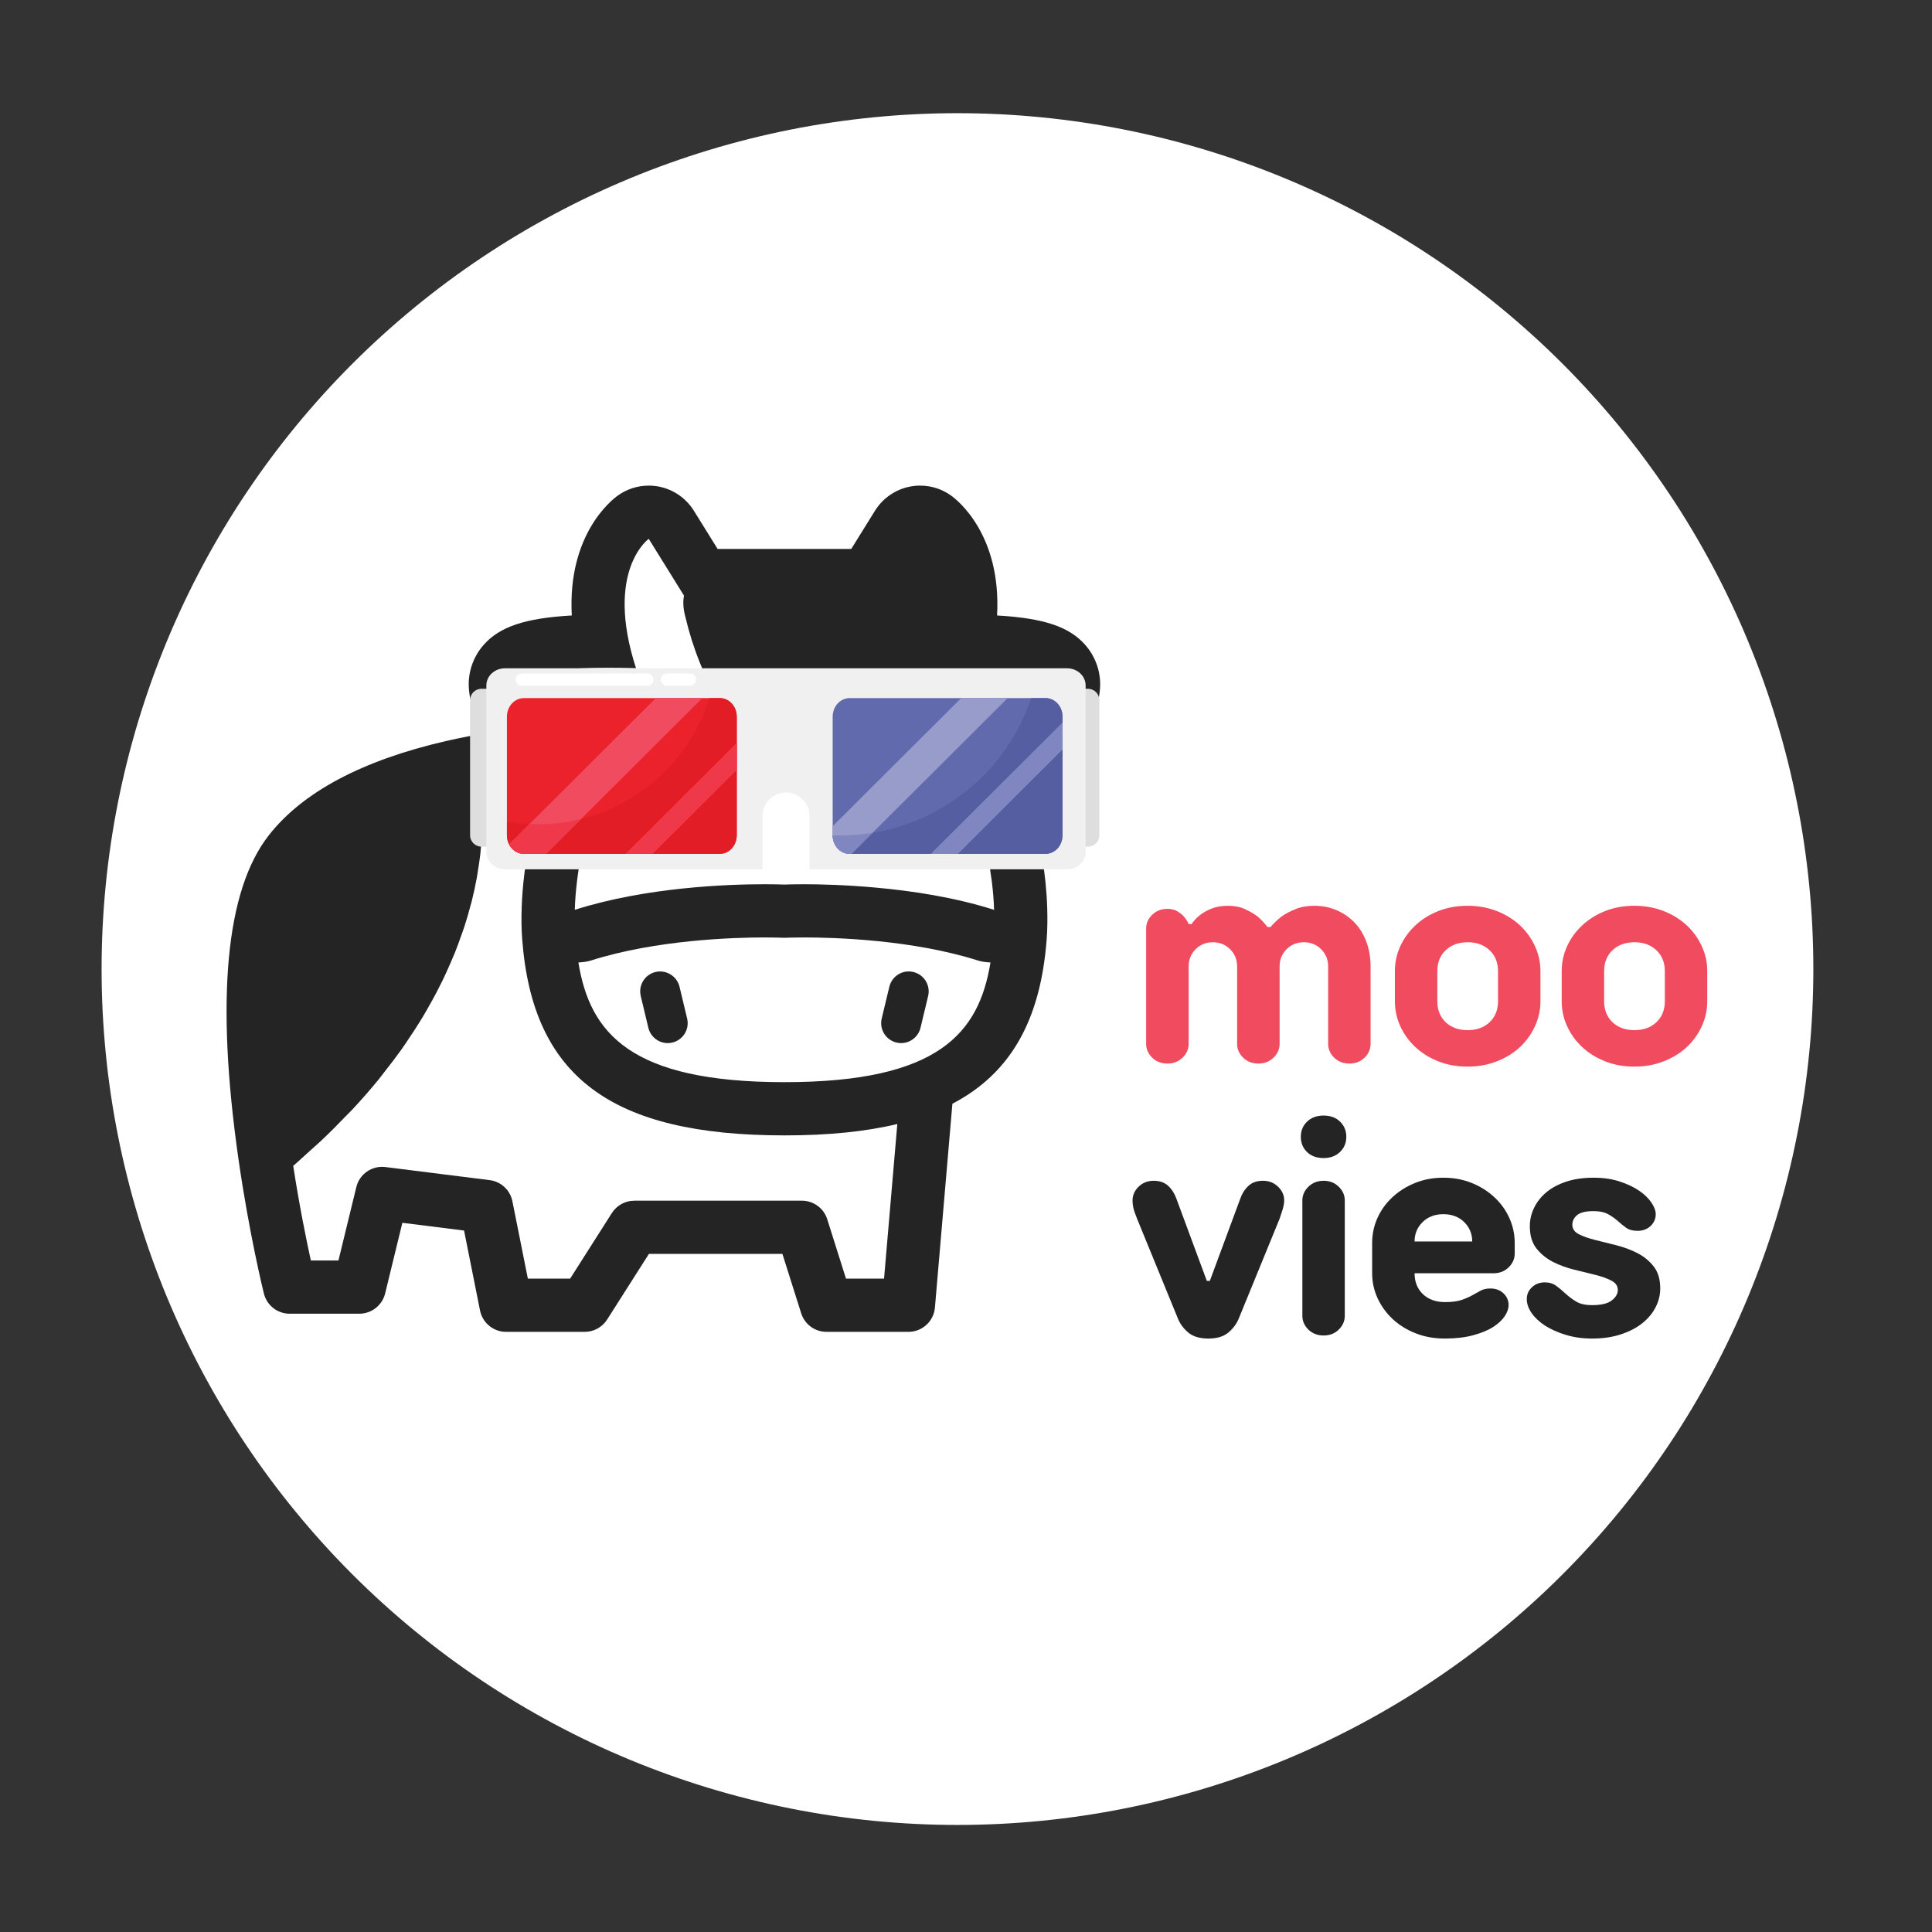 <svg xmlns="http://www.w3.org/2000/svg" xmlns:xlink="http://www.w3.org/1999/xlink" width="500" zoomAndPan="magnify" viewBox="0 0 375 375" height="500" preserveAspectRatio="xMidYMid meet" version="1.0"><rect x="0" y="0" width="375" height="375" fill="#333333" stroke="none"/><defs><g/><clipPath id="id1"><path d="M 19.719 21.969 L 351.969 21.969 L 351.969 354.219 L 19.719 354.219 Z M 19.719 21.969 " clip-rule="nonzero"/></clipPath><clipPath id="id2"><path d="M 43 94.258 L 214 94.258 L 214 258.508 L 43 258.508 Z M 43 94.258 " clip-rule="nonzero"/></clipPath><clipPath id="id3"><path d="M 206 133 L 213.438 133 L 213.438 165 L 206 165 Z M 206 133 " clip-rule="nonzero"/></clipPath><clipPath id="id4"><path d="M 91.188 133 L 99 133 L 99 165 L 91.188 165 Z M 91.188 133 " clip-rule="nonzero"/></clipPath><clipPath id="id5"><path d="M 94 129.703 L 211 129.703 L 211 168.703 L 94 168.703 Z M 94 129.703 " clip-rule="nonzero"/></clipPath></defs><g clip-path="url(#id1)"><path fill="#ffffff" d="M 351.969 188.094 C 351.969 190.812 351.902 193.531 351.77 196.246 C 351.637 198.961 351.438 201.672 351.168 204.375 C 350.902 207.082 350.57 209.781 350.172 212.469 C 349.773 215.16 349.309 217.836 348.777 220.504 C 348.246 223.168 347.652 225.82 346.992 228.457 C 346.332 231.098 345.605 233.715 344.816 236.316 C 344.027 238.918 343.176 241.5 342.258 244.059 C 341.344 246.621 340.363 249.156 339.324 251.668 C 338.285 254.18 337.184 256.664 336.02 259.121 C 334.855 261.578 333.637 264.008 332.352 266.406 C 331.07 268.801 329.73 271.168 328.336 273.5 C 326.938 275.832 325.484 278.129 323.973 280.387 C 322.461 282.648 320.898 284.871 319.277 287.055 C 317.656 289.238 315.984 291.379 314.262 293.48 C 312.535 295.582 310.762 297.641 308.934 299.656 C 307.109 301.672 305.234 303.641 303.312 305.562 C 301.391 307.484 299.422 309.359 297.406 311.184 C 295.391 313.012 293.336 314.785 291.234 316.512 C 289.133 318.234 286.988 319.906 284.805 321.527 C 282.621 323.145 280.398 324.711 278.137 326.223 C 275.879 327.73 273.582 329.188 271.25 330.582 C 268.918 331.98 266.555 333.32 264.156 334.602 C 261.758 335.883 259.328 337.105 256.871 338.27 C 254.414 339.43 251.93 340.531 249.418 341.574 C 246.906 342.613 244.371 343.59 241.809 344.508 C 239.25 345.422 236.668 346.277 234.066 347.066 C 231.465 347.855 228.848 348.578 226.211 349.238 C 223.57 349.902 220.922 350.496 218.254 351.027 C 215.586 351.559 212.91 352.023 210.219 352.422 C 207.531 352.82 204.832 353.152 202.129 353.418 C 199.422 353.684 196.711 353.887 193.996 354.02 C 191.281 354.152 188.562 354.219 185.844 354.219 C 183.125 354.219 180.41 354.152 177.691 354.02 C 174.977 353.887 172.266 353.684 169.562 353.418 C 166.855 353.152 164.156 352.82 161.469 352.422 C 158.781 352.023 156.102 351.559 153.434 351.027 C 150.77 350.496 148.117 349.902 145.48 349.238 C 142.844 348.578 140.223 347.855 137.621 347.066 C 135.02 346.277 132.438 345.422 129.879 344.508 C 127.32 343.59 124.781 342.613 122.27 341.574 C 119.758 340.531 117.273 339.43 114.816 338.27 C 112.359 337.105 109.93 335.883 107.535 334.602 C 105.137 333.32 102.77 331.98 100.438 330.582 C 98.105 329.188 95.812 327.73 93.551 326.223 C 91.289 324.711 89.066 323.145 86.883 321.527 C 84.699 319.906 82.559 318.234 80.457 316.512 C 78.355 314.785 76.297 313.012 74.281 311.184 C 72.266 309.359 70.297 307.484 68.375 305.562 C 66.453 303.641 64.578 301.672 62.754 299.656 C 60.93 297.641 59.152 295.582 57.43 293.48 C 55.703 291.379 54.031 289.238 52.41 287.055 C 50.793 284.871 49.227 282.648 47.715 280.387 C 46.207 278.129 44.75 275.832 43.355 273.5 C 41.957 271.168 40.617 268.801 39.336 266.406 C 38.055 264.008 36.832 261.578 35.668 259.121 C 34.508 256.664 33.406 254.18 32.363 251.668 C 31.324 249.156 30.348 246.621 29.43 244.059 C 28.516 241.5 27.66 238.918 26.871 236.316 C 26.082 233.715 25.359 231.098 24.699 228.457 C 24.039 225.82 23.441 223.168 22.91 220.504 C 22.383 217.836 21.918 215.16 21.516 212.469 C 21.117 209.781 20.785 207.082 20.52 204.375 C 20.254 201.672 20.055 198.961 19.918 196.246 C 19.785 193.531 19.719 190.812 19.719 188.094 C 19.719 185.375 19.785 182.656 19.918 179.941 C 20.055 177.227 20.254 174.516 20.52 171.809 C 20.785 169.105 21.117 166.406 21.516 163.719 C 21.918 161.027 22.383 158.352 22.91 155.684 C 23.441 153.02 24.039 150.367 24.699 147.727 C 25.359 145.09 26.082 142.473 26.871 139.871 C 27.66 137.27 28.516 134.688 29.43 132.129 C 30.348 129.566 31.324 127.031 32.363 124.52 C 33.406 122.008 34.508 119.523 35.668 117.066 C 36.832 114.609 38.055 112.18 39.336 109.781 C 40.617 107.387 41.957 105.02 43.355 102.688 C 44.75 100.355 46.207 98.059 47.715 95.801 C 49.227 93.539 50.793 91.316 52.41 89.133 C 54.031 86.949 55.703 84.805 57.43 82.703 C 59.152 80.602 60.93 78.547 62.754 76.531 C 64.578 74.516 66.453 72.547 68.375 70.625 C 70.297 68.703 72.266 66.828 74.281 65.004 C 76.297 63.176 78.355 61.402 80.457 59.676 C 82.559 57.953 84.699 56.281 86.883 54.66 C 89.066 53.043 91.289 51.477 93.551 49.965 C 95.812 48.457 98.105 47 100.438 45.602 C 102.77 44.207 105.137 42.867 107.535 41.586 C 109.93 40.305 112.359 39.082 114.816 37.918 C 117.273 36.758 119.758 35.656 122.27 34.613 C 124.781 33.574 127.32 32.594 129.879 31.68 C 132.438 30.762 135.02 29.91 137.621 29.121 C 140.223 28.332 142.844 27.609 145.48 26.945 C 148.117 26.285 150.77 25.691 153.434 25.16 C 156.102 24.629 158.781 24.164 161.469 23.766 C 164.156 23.367 166.855 23.035 169.562 22.77 C 172.266 22.504 174.977 22.301 177.691 22.168 C 180.41 22.035 183.125 21.969 185.844 21.969 C 188.562 21.969 191.281 22.035 193.996 22.168 C 196.711 22.301 199.422 22.504 202.129 22.77 C 204.832 23.035 207.531 23.367 210.219 23.766 C 212.91 24.164 215.586 24.629 218.254 25.16 C 220.922 25.691 223.57 26.285 226.211 26.945 C 228.848 27.609 231.465 28.332 234.066 29.121 C 236.668 29.91 239.25 30.762 241.809 31.68 C 244.371 32.594 246.906 33.574 249.418 34.613 C 251.93 35.656 254.414 36.758 256.871 37.918 C 259.328 39.082 261.758 40.305 264.156 41.586 C 266.555 42.867 268.918 44.207 271.25 45.602 C 273.582 47 275.879 48.457 278.137 49.965 C 280.398 51.477 282.621 53.043 284.805 54.66 C 286.988 56.281 289.133 57.953 291.234 59.676 C 293.336 61.402 295.391 63.176 297.406 65.004 C 299.422 66.828 301.391 68.703 303.312 70.625 C 305.234 72.547 307.109 74.516 308.934 76.531 C 310.762 78.547 312.535 80.602 314.262 82.703 C 315.984 84.805 317.656 86.949 319.277 89.133 C 320.898 91.316 322.461 93.539 323.973 95.801 C 325.484 98.059 326.938 100.355 328.336 102.688 C 329.73 105.02 331.07 107.387 332.352 109.781 C 333.637 112.18 334.855 114.609 336.02 117.066 C 337.184 119.523 338.285 122.008 339.324 124.52 C 340.363 127.031 341.344 129.566 342.258 132.129 C 343.176 134.688 344.027 137.27 344.816 139.871 C 345.605 142.473 346.332 145.09 346.992 147.727 C 347.652 150.367 348.246 153.02 348.777 155.684 C 349.309 158.352 349.773 161.027 350.172 163.719 C 350.57 166.406 350.902 169.105 351.168 171.809 C 351.438 174.516 351.637 177.227 351.77 179.941 C 351.902 182.656 351.969 185.375 351.969 188.094 Z M 351.969 188.094 " fill-opacity="1" fill-rule="nonzero"/></g><g clip-path="url(#id2)"><path fill="#242424" d="M 60.336 244.664 L 65.691 244.664 L 69.16 230.422 C 69.777 227.879 72.172 226.203 74.812 226.523 L 95.039 229.062 C 97.246 229.34 99.027 230.992 99.457 233.172 L 102.457 248.184 L 110.66 248.184 L 118.766 235.445 C 119.715 233.957 121.355 233.055 123.121 233.055 L 155.652 233.055 C 157.906 233.055 159.895 234.516 160.57 236.664 L 164.207 248.184 L 171.594 248.184 L 174.168 218.172 C 167.965 219.66 160.691 220.379 152.258 220.379 C 118.57 220.379 103.344 208.969 101.352 182.234 C 101.215 180.438 101.184 178.547 101.254 176.285 C 101.527 167.105 103.816 157.902 105.926 151.18 C 102.184 151.555 97.961 152.098 93.5 152.941 C 93.508 153.066 93.512 153.215 93.52 153.34 C 93.551 153.746 93.57 154.176 93.594 154.602 C 93.629 155.254 93.656 155.91 93.672 156.605 C 93.684 157.094 93.684 157.586 93.684 158.094 C 93.68 158.797 93.668 159.52 93.641 160.266 C 93.625 160.797 93.602 161.332 93.57 161.887 C 93.523 162.668 93.453 163.48 93.375 164.297 C 93.32 164.863 93.273 165.414 93.207 165.996 C 93.098 166.91 92.945 167.863 92.793 168.824 C 92.707 169.344 92.645 169.848 92.547 170.383 C 92.27 171.879 91.945 173.41 91.547 174.988 C 91.492 175.211 91.414 175.445 91.355 175.668 C 91 177.039 90.598 178.438 90.133 179.867 C 89.945 180.457 89.711 181.062 89.5 181.66 C 89.117 182.758 88.719 183.855 88.27 184.977 C 87.988 185.672 87.676 186.375 87.371 187.078 C 86.91 188.145 86.422 189.215 85.895 190.309 C 85.535 191.047 85.156 191.789 84.77 192.535 C 84.195 193.633 83.586 194.734 82.945 195.852 C 82.512 196.605 82.078 197.355 81.609 198.117 C 80.895 199.281 80.121 200.453 79.324 201.633 C 78.84 202.355 78.371 203.074 77.852 203.805 C 76.883 205.164 75.824 206.531 74.742 207.906 C 74.301 208.469 73.898 209.023 73.438 209.59 C 71.844 211.531 70.145 213.48 68.309 215.445 C 67.965 215.812 67.566 216.18 67.215 216.547 C 65.688 218.145 64.098 219.746 62.395 221.355 C 61.668 222.039 60.871 222.723 60.113 223.41 C 59.047 224.367 58.043 225.328 56.914 226.289 C 58.113 234.086 59.469 240.711 60.336 244.664 Z M 192.25 186.816 C 191.438 186.762 190.617 186.691 189.824 186.438 C 177.113 182.395 161.996 181.957 156.086 181.957 C 154.055 181.957 152.824 182.008 152.711 182.012 C 152.562 182.02 152.41 182.023 152.254 182.023 C 152.102 182.023 151.945 182.02 151.797 182.012 C 151.691 182.008 150.461 181.957 148.43 181.957 C 142.52 181.957 127.402 182.395 114.691 186.438 C 113.898 186.691 113.078 186.762 112.266 186.816 C 114.5 200.516 122.305 210.047 152.258 210.047 C 182.211 210.047 190.016 200.516 192.25 186.816 Z M 192.949 176.598 C 192.895 174.754 192.738 172.906 192.512 171.074 C 192.492 170.887 192.453 170.707 192.43 170.52 C 192.207 168.824 191.941 167.137 191.625 165.496 C 191.57 165.215 191.508 164.945 191.453 164.664 C 190.621 164.879 189.773 165.02 188.902 165.02 C 188.434 165.02 187.961 164.984 187.488 164.922 C 158.301 160.887 138.984 144.852 133.031 119.742 C 132.77 118.832 132.629 117.871 132.629 116.875 C 132.629 116.441 132.707 116.023 132.758 115.602 L 125.918 104.586 C 125.918 104.586 117.301 110.746 123.457 129.719 C 123.457 129.719 121.137 129.617 117.996 129.617 C 111.328 129.617 100.965 130.074 101.301 132.926 C 101.793 137.113 119.027 145.242 119.027 145.242 C 119.027 145.242 115.031 154.426 112.879 165.5 C 112.531 167.289 112.23 169.121 112.008 170.977 C 112.004 170.992 112.004 171.008 112 171.023 C 111.773 172.871 111.621 174.738 111.566 176.594 C 125.422 172.188 141.293 171.629 148.43 171.629 C 149.266 171.629 149.93 171.637 150.508 171.648 C 150.668 171.652 150.785 171.652 150.922 171.656 C 151.758 171.672 152.258 171.695 152.258 171.695 C 152.258 171.695 152.758 171.672 153.59 171.656 C 153.73 171.652 153.844 171.652 154.008 171.648 C 154.586 171.637 155.25 171.629 156.086 171.629 C 159.27 171.629 164.234 171.762 169.934 172.277 C 177.02 172.914 185.27 174.152 192.949 176.598 Z M 172.566 132.949 C 168.773 132.949 165.699 136.027 165.699 139.824 C 165.699 143.621 168.773 146.699 172.566 146.699 C 176.359 146.699 179.434 143.621 179.434 139.824 C 179.434 136.027 176.359 132.949 172.566 132.949 Z M 52.164 162.145 C 58.738 153.73 70.336 147.566 86.641 143.82 C 89.52 143.16 92.336 142.637 95.066 142.188 C 91.59 138.574 91.266 135.941 91.055 134.129 C 90.672 130.887 91.715 127.602 93.914 125.129 C 96.984 121.672 101.871 119.977 110.984 119.465 C 110.125 103.766 118.711 97.047 119.922 96.184 C 121.684 94.918 123.785 94.258 125.918 94.258 C 126.594 94.258 127.27 94.324 127.938 94.457 C 130.734 95.016 133.176 96.711 134.68 99.133 L 139.285 106.547 L 165.23 106.547 L 169.832 99.133 C 171.34 96.711 173.781 95.016 176.574 94.457 C 177.246 94.324 177.922 94.258 178.598 94.258 C 180.734 94.258 182.832 94.918 184.598 96.184 C 185.805 97.047 194.391 103.766 193.531 119.465 C 202.645 119.977 207.531 121.672 210.602 125.129 C 212.801 127.602 213.844 130.883 213.465 134.129 C 213.117 137.082 212.516 142.215 198.32 150.254 C 198.465 150.699 198.609 151.152 198.754 151.621 C 199.043 152.555 199.336 153.523 199.625 154.543 C 201.844 162.348 203.066 169.664 203.266 176.285 C 203.332 178.539 203.301 180.43 203.164 182.234 C 201.996 197.938 196.215 208.312 184.859 214.234 L 181.469 253.789 C 181.242 256.457 179.012 258.512 176.328 258.512 L 160.422 258.512 C 158.172 258.512 156.18 257.051 155.508 254.902 L 151.867 243.383 L 125.953 243.383 L 117.844 256.121 C 116.898 257.613 115.254 258.512 113.492 258.512 L 98.23 258.512 C 95.77 258.512 93.656 256.773 93.172 254.363 L 90.074 238.848 L 78.098 237.344 L 74.758 251.051 C 74.191 253.359 72.121 254.992 69.742 254.992 L 56.223 254.992 C 53.852 254.992 51.785 253.371 51.219 251.07 C 51.102 250.605 48.367 239.484 46.277 224.91 C 41.844 193.922 43.824 172.805 52.164 162.145 " fill-opacity="1" fill-rule="nonzero"/></g><path fill="#242424" d="M 172.621 191.527 C 173.125 189.445 175.211 188.156 177.289 188.668 C 179.367 189.168 180.648 191.258 180.148 193.336 L 178.668 199.496 C 178.238 201.273 176.652 202.465 174.906 202.465 C 174.605 202.465 174.305 202.43 173.996 202.355 C 171.922 201.855 170.641 199.766 171.141 197.688 L 172.621 191.527 " fill-opacity="1" fill-rule="nonzero"/><path fill="#242424" d="M 130.508 202.359 C 130.207 202.434 129.906 202.465 129.605 202.465 C 127.855 202.465 126.273 201.273 125.844 199.496 L 124.371 193.336 C 123.871 191.254 125.148 189.164 127.23 188.664 C 129.27 188.172 131.391 189.445 131.895 191.527 L 133.371 197.688 C 133.871 199.77 132.59 201.859 130.508 202.359 " fill-opacity="1" fill-rule="nonzero"/><path fill="#242424" d="M 131.949 145.32 C 128.914 145.32 126.453 142.859 126.453 139.824 C 126.453 136.785 128.914 134.324 131.949 134.324 C 134.984 134.324 137.441 136.785 137.441 139.824 C 137.441 142.859 134.984 145.32 131.949 145.32 " fill-opacity="1" fill-rule="nonzero"/><g clip-path="url(#id3)"><path fill="#dedede" d="M 208.457 133.688 L 211.16 133.688 C 212.391 133.688 213.383 134.676 213.383 135.906 L 213.383 162.117 C 213.383 163.348 212.391 164.336 211.16 164.336 L 208.457 164.336 C 207.227 164.336 206.234 163.348 206.234 162.117 L 206.234 135.906 C 206.234 134.676 207.227 133.688 208.457 133.688 " fill-opacity="1" fill-rule="nonzero"/></g><g clip-path="url(#id4)"><path fill="#dedede" d="M 93.469 133.688 L 96.164 133.688 C 97.398 133.688 98.391 134.676 98.391 135.906 L 98.391 162.117 C 98.391 163.348 97.398 164.336 96.164 164.336 L 93.469 164.336 C 92.234 164.336 91.242 163.348 91.242 162.117 L 91.242 135.906 C 91.242 134.676 92.234 133.688 93.469 133.688 " fill-opacity="1" fill-rule="nonzero"/></g><g clip-path="url(#id5)"><path fill="#f0f0f0" d="M 98.016 129.715 C 96.012 129.715 94.402 131.203 94.402 133.051 L 94.402 165.387 C 94.402 167.238 96.012 168.727 98.016 168.727 L 148.004 168.727 L 148.004 158.363 C 148.004 155.848 150.039 153.82 152.562 153.82 C 155.086 153.82 157.117 155.848 157.117 158.363 L 157.117 168.727 L 207.109 168.727 C 209.109 168.727 210.719 167.238 210.719 165.387 L 210.719 133.051 C 210.719 131.203 209.109 129.715 207.109 129.715 L 98.016 129.715 " fill-opacity="1" fill-rule="nonzero"/></g><path fill="#eb222b" d="M 101.695 135.5 L 139.699 135.5 C 141.531 135.5 143.004 137.113 143.004 139.121 L 143.004 162.109 C 143.004 164.117 141.531 165.734 139.699 165.734 L 101.695 165.734 C 99.863 165.734 98.391 164.117 98.391 162.109 L 98.391 139.121 C 98.391 137.113 99.863 135.5 101.695 135.5 " fill-opacity="1" fill-rule="nonzero"/><path fill="#606aad" d="M 164.926 135.5 L 202.93 135.5 C 204.762 135.5 206.234 137.113 206.234 139.121 L 206.234 162.109 C 206.234 164.117 204.762 165.734 202.93 165.734 L 164.926 165.734 C 163.094 165.734 161.621 164.117 161.621 162.109 L 161.621 139.121 C 161.621 137.113 163.094 135.5 164.926 135.5 " fill-opacity="1" fill-rule="nonzero"/><path fill="#ffffff" d="M 101.262 130.734 L 125.641 130.734 C 126.301 130.734 126.832 131.266 126.832 131.922 C 126.832 132.578 126.301 133.105 125.641 133.105 L 101.262 133.105 C 100.602 133.105 100.074 132.578 100.074 131.922 C 100.074 131.266 100.602 130.734 101.262 130.734 " fill-opacity="1" fill-rule="nonzero"/><path fill="#ffffff" d="M 129.457 130.734 L 133.918 130.734 C 134.574 130.734 135.105 131.266 135.105 131.922 C 135.105 132.578 134.574 133.105 133.918 133.105 L 129.457 133.105 C 128.801 133.105 128.27 132.578 128.27 131.922 C 128.27 131.266 128.801 130.734 129.457 130.734 " fill-opacity="1" fill-rule="nonzero"/><path fill="#e31d25" d="M 137.648 135.5 C 136.215 140.117 133.809 144.434 130.625 148.078 C 126.105 153.254 120.012 157.043 113.367 158.82 C 108.5 160.117 103.355 160.332 98.391 159.484 L 98.391 162.109 C 98.391 164.117 99.863 165.734 101.695 165.734 L 139.699 165.734 C 141.531 165.734 143.004 164.117 143.004 162.109 L 143.004 139.121 C 143.004 137.113 141.531 135.5 139.699 135.5 L 137.648 135.5 " fill-opacity="1" fill-rule="nonzero"/><path fill="#f14b5f" d="M 143.004 144.25 L 121.457 165.734 L 126.613 165.734 L 143.004 149.391 Z M 127.293 135.5 L 98.816 163.891 C 99.383 164.992 100.457 165.734 101.695 165.734 L 106 165.734 L 136.324 135.5 L 127.293 135.5 " fill-opacity="1" fill-rule="nonzero"/><path fill="#ef394a" d="M 112.789 158.965 C 109.52 159.777 106.133 160.105 102.77 159.953 L 98.816 163.891 C 98.852 163.961 98.887 164.027 98.926 164.09 C 98.926 164.094 98.93 164.094 98.93 164.098 C 99.008 164.227 99.094 164.352 99.184 164.469 C 99.188 164.469 99.188 164.473 99.188 164.477 C 99.234 164.535 99.281 164.59 99.332 164.645 C 99.43 164.754 99.535 164.855 99.645 164.953 C 99.648 164.957 99.652 164.961 99.656 164.965 C 99.711 165.012 99.766 165.055 99.82 165.098 C 99.883 165.145 99.941 165.188 100.004 165.227 C 100.062 165.262 100.117 165.297 100.176 165.328 C 100.188 165.336 100.199 165.344 100.211 165.352 C 100.262 165.379 100.316 165.406 100.367 165.43 C 100.375 165.438 100.387 165.441 100.395 165.445 C 100.457 165.473 100.52 165.5 100.582 165.523 C 100.594 165.527 100.609 165.535 100.621 165.539 C 100.672 165.559 100.723 165.574 100.773 165.59 C 100.789 165.598 100.809 165.602 100.828 165.609 C 100.883 165.625 100.941 165.641 100.996 165.652 C 101.004 165.656 101.016 165.656 101.023 165.66 C 101.09 165.676 101.156 165.688 101.223 165.699 C 101.238 165.699 101.258 165.703 101.273 165.703 C 101.328 165.711 101.379 165.719 101.434 165.723 C 101.453 165.723 101.469 165.727 101.484 165.727 C 101.555 165.73 101.625 165.734 101.695 165.734 L 106 165.734 Z M 143.004 144.25 L 121.457 165.734 L 126.613 165.734 L 143.004 149.391 L 143.004 144.25 " fill-opacity="1" fill-rule="nonzero"/><path fill="#545ea1" d="M 200.156 135.5 C 198.48 140.484 195.793 145.129 192.293 149.059 C 187.238 154.734 180.488 158.887 173.137 160.852 C 169.391 161.852 165.496 162.281 161.621 162.145 C 161.637 164.137 163.105 165.734 164.926 165.734 L 202.93 165.734 C 204.762 165.734 206.234 164.117 206.234 162.109 L 206.234 139.121 C 206.234 137.113 204.762 135.5 202.93 135.5 L 200.156 135.5 " fill-opacity="1" fill-rule="nonzero"/><path fill="#989cca" d="M 206.234 140.301 L 180.723 165.734 L 185.875 165.734 L 206.234 145.438 Z M 186.559 135.5 L 161.621 160.363 L 161.621 162.109 C 161.621 164.117 163.094 165.734 164.926 165.734 L 165.262 165.734 L 195.59 135.5 L 186.559 135.5 " fill-opacity="1" fill-rule="nonzero"/><path fill="#8086bf" d="M 169.348 161.66 C 166.797 162.074 164.203 162.238 161.621 162.145 C 161.621 162.207 161.625 162.27 161.629 162.328 C 161.629 162.336 161.629 162.34 161.629 162.348 C 161.633 162.402 161.637 162.457 161.641 162.512 C 161.641 162.516 161.645 162.523 161.645 162.531 C 161.648 162.586 161.656 162.641 161.664 162.695 C 161.68 162.812 161.703 162.93 161.73 163.047 C 161.758 163.16 161.789 163.273 161.828 163.383 C 161.848 163.438 161.867 163.492 161.887 163.547 C 161.953 163.707 162.027 163.863 162.109 164.012 C 162.137 164.059 162.164 164.109 162.195 164.156 C 162.254 164.254 162.316 164.344 162.383 164.434 C 162.418 164.477 162.449 164.52 162.484 164.562 C 162.492 164.566 162.496 164.574 162.504 164.582 C 162.535 164.617 162.566 164.652 162.598 164.688 C 162.598 164.688 162.602 164.691 162.605 164.695 C 162.637 164.73 162.672 164.766 162.711 164.805 C 162.719 164.812 162.727 164.82 162.738 164.828 C 162.766 164.859 162.797 164.891 162.828 164.918 C 162.832 164.918 162.836 164.922 162.836 164.922 C 162.875 164.957 162.914 164.992 162.953 165.023 C 162.957 165.027 162.961 165.027 162.965 165.031 C 163.004 165.062 163.043 165.094 163.082 165.125 C 163.09 165.129 163.094 165.133 163.102 165.137 C 163.141 165.164 163.18 165.191 163.219 165.219 C 163.223 165.219 163.227 165.223 163.234 165.227 C 163.273 165.25 163.312 165.277 163.352 165.301 C 163.367 165.312 163.383 165.32 163.398 165.328 C 163.43 165.344 163.461 165.363 163.496 165.379 C 163.516 165.391 163.535 165.402 163.559 165.414 C 163.586 165.426 163.613 165.441 163.641 165.453 C 163.672 165.469 163.707 165.48 163.742 165.496 C 163.758 165.504 163.773 165.508 163.789 165.516 C 163.824 165.531 163.867 165.543 163.902 165.559 C 163.918 165.562 163.93 165.566 163.941 165.574 C 163.98 165.586 164.02 165.598 164.059 165.609 C 164.074 165.613 164.086 165.617 164.098 165.621 C 164.125 165.629 164.148 165.633 164.176 165.641 C 164.203 165.648 164.23 165.656 164.262 165.66 C 164.281 165.664 164.301 165.668 164.32 165.672 C 164.352 165.68 164.387 165.688 164.418 165.691 C 164.465 165.699 164.512 165.707 164.555 165.711 C 164.566 165.715 164.574 165.715 164.586 165.715 C 164.613 165.719 164.641 165.719 164.672 165.723 C 164.699 165.727 164.727 165.727 164.754 165.73 C 164.812 165.73 164.867 165.734 164.926 165.734 L 165.262 165.734 Z M 206.234 140.301 L 180.723 165.734 L 185.875 165.734 L 206.234 145.438 L 206.234 140.301 " fill-opacity="1" fill-rule="nonzero"/><g fill="#f14b5f" fill-opacity="1"><g transform="translate(218.935, 206.139)"><g><path d="M 7.656 0.297 C 6.477 0.297 5.492 -0.082 4.703 -0.844 C 3.922 -1.613 3.531 -2.508 3.531 -3.531 L 3.531 -25.906 C 3.531 -26.926 3.922 -27.816 4.703 -28.578 C 5.492 -29.348 6.477 -29.734 7.656 -29.734 C 8.395 -29.734 9.031 -29.578 9.562 -29.266 C 10.094 -28.953 10.516 -28.617 10.828 -28.266 C 11.223 -27.828 11.539 -27.332 11.781 -26.781 L 12.359 -26.781 C 12.797 -27.445 13.348 -28.035 14.016 -28.547 C 14.566 -28.984 15.289 -29.391 16.188 -29.766 C 17.094 -30.141 18.172 -30.328 19.422 -30.328 C 20.68 -30.328 21.781 -30.109 22.719 -29.672 C 23.664 -29.242 24.473 -28.773 25.141 -28.266 C 25.891 -27.629 26.535 -26.941 27.078 -26.203 L 27.672 -26.203 C 28.297 -26.941 29.02 -27.629 29.844 -28.266 C 30.551 -28.773 31.438 -29.242 32.5 -29.672 C 33.562 -30.109 34.797 -30.328 36.203 -30.328 C 37.734 -30.328 39.164 -30.039 40.5 -29.469 C 41.832 -28.895 42.988 -28.098 43.969 -27.078 C 44.957 -26.055 45.723 -24.816 46.266 -23.359 C 46.816 -21.91 47.094 -20.305 47.094 -18.547 L 47.094 -3.531 C 47.094 -2.508 46.703 -1.613 45.922 -0.844 C 45.141 -0.082 44.16 0.297 42.984 0.297 C 41.805 0.297 40.82 -0.082 40.031 -0.844 C 39.25 -1.613 38.859 -2.508 38.859 -3.531 L 38.859 -18.547 C 38.859 -19.879 38.406 -20.992 37.5 -21.891 C 36.602 -22.797 35.484 -23.25 34.141 -23.25 C 32.805 -23.25 31.688 -22.797 30.781 -21.891 C 29.883 -20.992 29.438 -19.879 29.438 -18.547 L 29.438 -3.531 C 29.438 -2.508 29.039 -1.613 28.25 -0.844 C 27.469 -0.082 26.488 0.297 25.312 0.297 C 24.133 0.297 23.148 -0.082 22.359 -0.844 C 21.578 -1.613 21.188 -2.508 21.188 -3.531 L 21.188 -18.547 C 21.188 -19.879 20.734 -20.992 19.828 -21.891 C 18.93 -22.797 17.816 -23.25 16.484 -23.25 C 15.148 -23.25 14.031 -22.797 13.125 -21.891 C 12.227 -20.992 11.781 -19.879 11.781 -18.547 L 11.781 -3.531 C 11.781 -2.508 11.383 -1.613 10.594 -0.844 C 9.812 -0.082 8.832 0.297 7.656 0.297 Z M 7.656 0.297 "/></g></g></g><g fill="#f14b5f" fill-opacity="1"><g transform="translate(268.093, 206.139)"><g><path d="M 16.781 0.891 C 14.695 0.891 12.789 0.547 11.062 -0.141 C 9.344 -0.828 7.863 -1.75 6.625 -2.906 C 5.383 -4.07 4.41 -5.422 3.703 -6.953 C 3.004 -8.484 2.656 -10.094 2.656 -11.781 L 2.656 -17.656 C 2.656 -19.344 3.004 -20.953 3.703 -22.484 C 4.41 -24.016 5.383 -25.359 6.625 -26.516 C 7.863 -27.68 9.344 -28.609 11.062 -29.297 C 12.789 -29.984 14.695 -30.328 16.781 -30.328 C 18.82 -30.328 20.711 -29.984 22.453 -29.297 C 24.203 -28.609 25.695 -27.68 26.938 -26.516 C 28.176 -25.359 29.145 -24.016 29.844 -22.484 C 30.551 -20.953 30.906 -19.344 30.906 -17.656 L 30.906 -11.781 C 30.906 -10.094 30.551 -8.484 29.844 -6.953 C 29.145 -5.422 28.176 -4.07 26.938 -2.906 C 25.695 -1.75 24.203 -0.828 22.453 -0.141 C 20.711 0.547 18.82 0.891 16.781 0.891 Z M 16.781 -6.188 C 18.539 -6.188 19.961 -6.703 21.047 -7.734 C 22.129 -8.773 22.672 -10.125 22.672 -11.781 L 22.672 -17.656 C 22.672 -19.312 22.129 -20.656 21.047 -21.688 C 19.961 -22.727 18.539 -23.25 16.781 -23.25 C 15.008 -23.25 13.582 -22.727 12.5 -21.688 C 11.426 -20.656 10.891 -19.312 10.891 -17.656 L 10.891 -11.781 C 10.891 -10.125 11.426 -8.773 12.5 -7.734 C 13.582 -6.703 15.008 -6.188 16.781 -6.188 Z M 16.781 -6.188 "/></g></g></g><g fill="#f14b5f" fill-opacity="1"><g transform="translate(300.471, 206.139)"><g><path d="M 16.781 0.891 C 14.695 0.891 12.789 0.547 11.062 -0.141 C 9.344 -0.828 7.863 -1.75 6.625 -2.906 C 5.383 -4.07 4.41 -5.422 3.703 -6.953 C 3.004 -8.484 2.656 -10.094 2.656 -11.781 L 2.656 -17.656 C 2.656 -19.344 3.004 -20.953 3.703 -22.484 C 4.41 -24.016 5.383 -25.359 6.625 -26.516 C 7.863 -27.68 9.344 -28.609 11.062 -29.297 C 12.789 -29.984 14.695 -30.328 16.781 -30.328 C 18.82 -30.328 20.711 -29.984 22.453 -29.297 C 24.203 -28.609 25.695 -27.68 26.938 -26.516 C 28.176 -25.359 29.145 -24.016 29.844 -22.484 C 30.551 -20.953 30.906 -19.344 30.906 -17.656 L 30.906 -11.781 C 30.906 -10.094 30.551 -8.484 29.844 -6.953 C 29.145 -5.422 28.176 -4.07 26.938 -2.906 C 25.695 -1.75 24.203 -0.828 22.453 -0.141 C 20.711 0.547 18.82 0.891 16.781 0.891 Z M 16.781 -6.188 C 18.539 -6.188 19.961 -6.703 21.047 -7.734 C 22.129 -8.773 22.672 -10.125 22.672 -11.781 L 22.672 -17.656 C 22.672 -19.312 22.129 -20.656 21.047 -21.688 C 19.961 -22.727 18.539 -23.25 16.781 -23.25 C 15.008 -23.25 13.582 -22.727 12.5 -21.688 C 11.426 -20.656 10.891 -19.312 10.891 -17.656 L 10.891 -11.781 C 10.891 -10.125 11.426 -8.773 12.5 -7.734 C 13.582 -6.703 15.008 -6.188 16.781 -6.188 Z M 16.781 -6.188 "/></g></g></g><g fill="#242424" fill-opacity="1"><g transform="translate(218.935, 258.921)"><g><path d="M 15.609 0.891 C 13.953 0.891 12.66 0.508 11.734 -0.25 C 10.816 -1.02 10.145 -1.914 9.719 -2.938 L 1.766 -22.375 C 1.609 -22.77 1.453 -23.18 1.297 -23.609 C 1.18 -23.961 1.082 -24.332 1 -24.719 C 0.926 -25.113 0.891 -25.508 0.891 -25.906 C 0.891 -26.926 1.281 -27.816 2.062 -28.578 C 2.844 -29.348 3.82 -29.734 5 -29.734 C 6.176 -29.734 7.117 -29.398 7.828 -28.734 C 8.535 -28.066 9.066 -27.223 9.422 -26.203 L 15.312 -10.297 L 15.891 -10.297 L 21.781 -26.203 C 22.133 -27.223 22.664 -28.066 23.375 -28.734 C 24.082 -29.398 25.023 -29.734 26.203 -29.734 C 27.379 -29.734 28.359 -29.348 29.141 -28.578 C 29.93 -27.816 30.328 -26.926 30.328 -25.906 C 30.328 -25.508 30.273 -25.113 30.172 -24.719 C 30.078 -24.332 29.969 -23.961 29.844 -23.609 L 29.438 -22.375 L 21.484 -2.938 C 21.055 -1.914 20.379 -1.02 19.453 -0.25 C 18.535 0.508 17.254 0.891 15.609 0.891 Z M 15.609 0.891 "/></g></g></g><g fill="#242424" fill-opacity="1"><g transform="translate(248.959, 258.921)"><g><path d="M 7.953 0.297 C 6.773 0.297 5.789 -0.082 5 -0.844 C 4.219 -1.613 3.828 -2.508 3.828 -3.531 L 3.828 -25.906 C 3.828 -26.926 4.219 -27.816 5 -28.578 C 5.789 -29.348 6.773 -29.734 7.953 -29.734 C 9.129 -29.734 10.109 -29.348 10.891 -28.578 C 11.672 -27.816 12.062 -26.926 12.062 -25.906 L 12.062 -3.531 C 12.062 -2.508 11.672 -1.613 10.891 -0.844 C 10.109 -0.082 9.129 0.297 7.953 0.297 Z M 7.953 -34.141 C 6.617 -34.141 5.547 -34.531 4.734 -35.312 C 3.93 -36.102 3.531 -37.086 3.531 -38.266 C 3.531 -39.441 3.93 -40.422 4.734 -41.203 C 5.547 -41.992 6.617 -42.391 7.953 -42.391 C 9.285 -42.391 10.352 -41.992 11.156 -41.203 C 11.957 -40.422 12.359 -39.441 12.359 -38.266 C 12.359 -37.086 11.945 -36.102 11.125 -35.312 C 10.301 -34.531 9.242 -34.141 7.953 -34.141 Z M 7.953 -34.141 "/></g></g></g><g fill="#242424" fill-opacity="1"><g transform="translate(263.677, 258.921)"><g><path d="M 16.781 0.891 C 14.695 0.891 12.789 0.547 11.062 -0.141 C 9.344 -0.828 7.863 -1.75 6.625 -2.906 C 5.383 -4.07 4.41 -5.422 3.703 -6.953 C 3.004 -8.484 2.656 -10.094 2.656 -11.781 L 2.656 -17.656 C 2.656 -19.344 2.992 -20.953 3.672 -22.484 C 4.359 -24.016 5.32 -25.359 6.562 -26.516 C 7.801 -27.68 9.266 -28.609 10.953 -29.297 C 12.641 -29.984 14.484 -30.328 16.484 -30.328 C 18.484 -30.328 20.328 -29.984 22.016 -29.297 C 23.703 -28.609 25.164 -27.68 26.406 -26.516 C 27.645 -25.359 28.609 -24.016 29.297 -22.484 C 29.984 -20.953 30.328 -19.344 30.328 -17.656 L 30.328 -15.609 C 30.328 -14.586 29.93 -13.691 29.141 -12.922 C 28.359 -12.16 27.379 -11.781 26.203 -11.781 L 10.891 -11.781 C 10.891 -10.125 11.426 -8.773 12.5 -7.734 C 13.582 -6.703 15.008 -6.188 16.781 -6.188 C 18.113 -6.188 19.18 -6.32 19.984 -6.594 C 20.785 -6.863 21.484 -7.164 22.078 -7.5 C 22.672 -7.832 23.219 -8.133 23.719 -8.406 C 24.227 -8.688 24.859 -8.828 25.609 -8.828 C 26.629 -8.828 27.473 -8.516 28.141 -7.891 C 28.805 -7.266 29.141 -6.5 29.141 -5.594 C 29.141 -4.926 28.895 -4.219 28.406 -3.469 C 27.914 -2.727 27.172 -2.031 26.172 -1.375 C 25.172 -0.727 23.883 -0.191 22.312 0.234 C 20.738 0.672 18.895 0.891 16.781 0.891 Z M 22.078 -17.953 C 22.078 -19.441 21.555 -20.695 20.516 -21.719 C 19.473 -22.738 18.129 -23.25 16.484 -23.25 C 14.836 -23.25 13.492 -22.738 12.453 -21.719 C 11.41 -20.695 10.891 -19.441 10.891 -17.953 Z M 22.078 -17.953 "/></g></g></g><g fill="#242424" fill-opacity="1"><g transform="translate(295.173, 258.921)"><g><path d="M 13.828 0.891 C 11.984 0.891 10.285 0.648 8.734 0.172 C 7.191 -0.297 5.859 -0.891 4.734 -1.609 C 3.617 -2.336 2.742 -3.156 2.109 -4.062 C 1.484 -4.969 1.172 -5.867 1.172 -6.766 C 1.172 -7.672 1.504 -8.438 2.172 -9.062 C 2.836 -9.695 3.68 -10.016 4.703 -10.016 C 5.566 -10.016 6.301 -9.785 6.906 -9.328 C 7.52 -8.879 8.129 -8.367 8.734 -7.797 C 9.348 -7.234 10.035 -6.723 10.797 -6.266 C 11.566 -5.816 12.578 -5.594 13.828 -5.594 C 15.598 -5.594 16.875 -5.895 17.656 -6.5 C 18.445 -7.113 18.844 -7.789 18.844 -8.531 C 18.844 -9.32 18.422 -9.93 17.578 -10.359 C 16.734 -10.797 15.68 -11.172 14.422 -11.484 C 13.172 -11.797 11.797 -12.133 10.297 -12.5 C 8.805 -12.875 7.43 -13.383 6.172 -14.031 C 4.922 -14.688 3.875 -15.551 3.031 -16.625 C 2.188 -17.707 1.766 -19.133 1.766 -20.906 C 1.766 -22.156 2.039 -23.348 2.594 -24.484 C 3.145 -25.629 3.938 -26.633 4.969 -27.5 C 6.008 -28.363 7.297 -29.051 8.828 -29.562 C 10.359 -30.07 12.125 -30.328 14.125 -30.328 C 16.051 -30.328 17.758 -30.078 19.25 -29.578 C 20.738 -29.086 21.992 -28.488 23.016 -27.781 C 24.035 -27.082 24.82 -26.316 25.375 -25.484 C 25.926 -24.66 26.203 -23.914 26.203 -23.25 C 26.203 -22.352 25.867 -21.586 25.203 -20.953 C 24.535 -20.328 23.691 -20.016 22.672 -20.016 C 21.766 -20.016 21.035 -20.207 20.484 -20.594 C 19.941 -20.988 19.395 -21.43 18.844 -21.922 C 18.289 -22.422 17.66 -22.863 16.953 -23.25 C 16.242 -23.645 15.301 -23.844 14.125 -23.844 C 12.633 -23.844 11.578 -23.586 10.953 -23.078 C 10.328 -22.566 10.016 -21.938 10.016 -21.188 C 10.016 -20.406 10.438 -19.797 11.281 -19.359 C 12.125 -18.93 13.172 -18.562 14.422 -18.25 C 15.68 -17.938 17.055 -17.594 18.547 -17.219 C 20.035 -16.844 21.406 -16.332 22.656 -15.688 C 23.914 -15.039 24.969 -14.176 25.812 -13.094 C 26.656 -12.02 27.078 -10.598 27.078 -8.828 C 27.078 -7.578 26.781 -6.367 26.188 -5.203 C 25.602 -4.047 24.75 -3.016 23.625 -2.109 C 22.508 -1.211 21.129 -0.488 19.484 0.062 C 17.836 0.613 15.953 0.891 13.828 0.891 Z M 13.828 0.891 "/></g></g></g></svg>